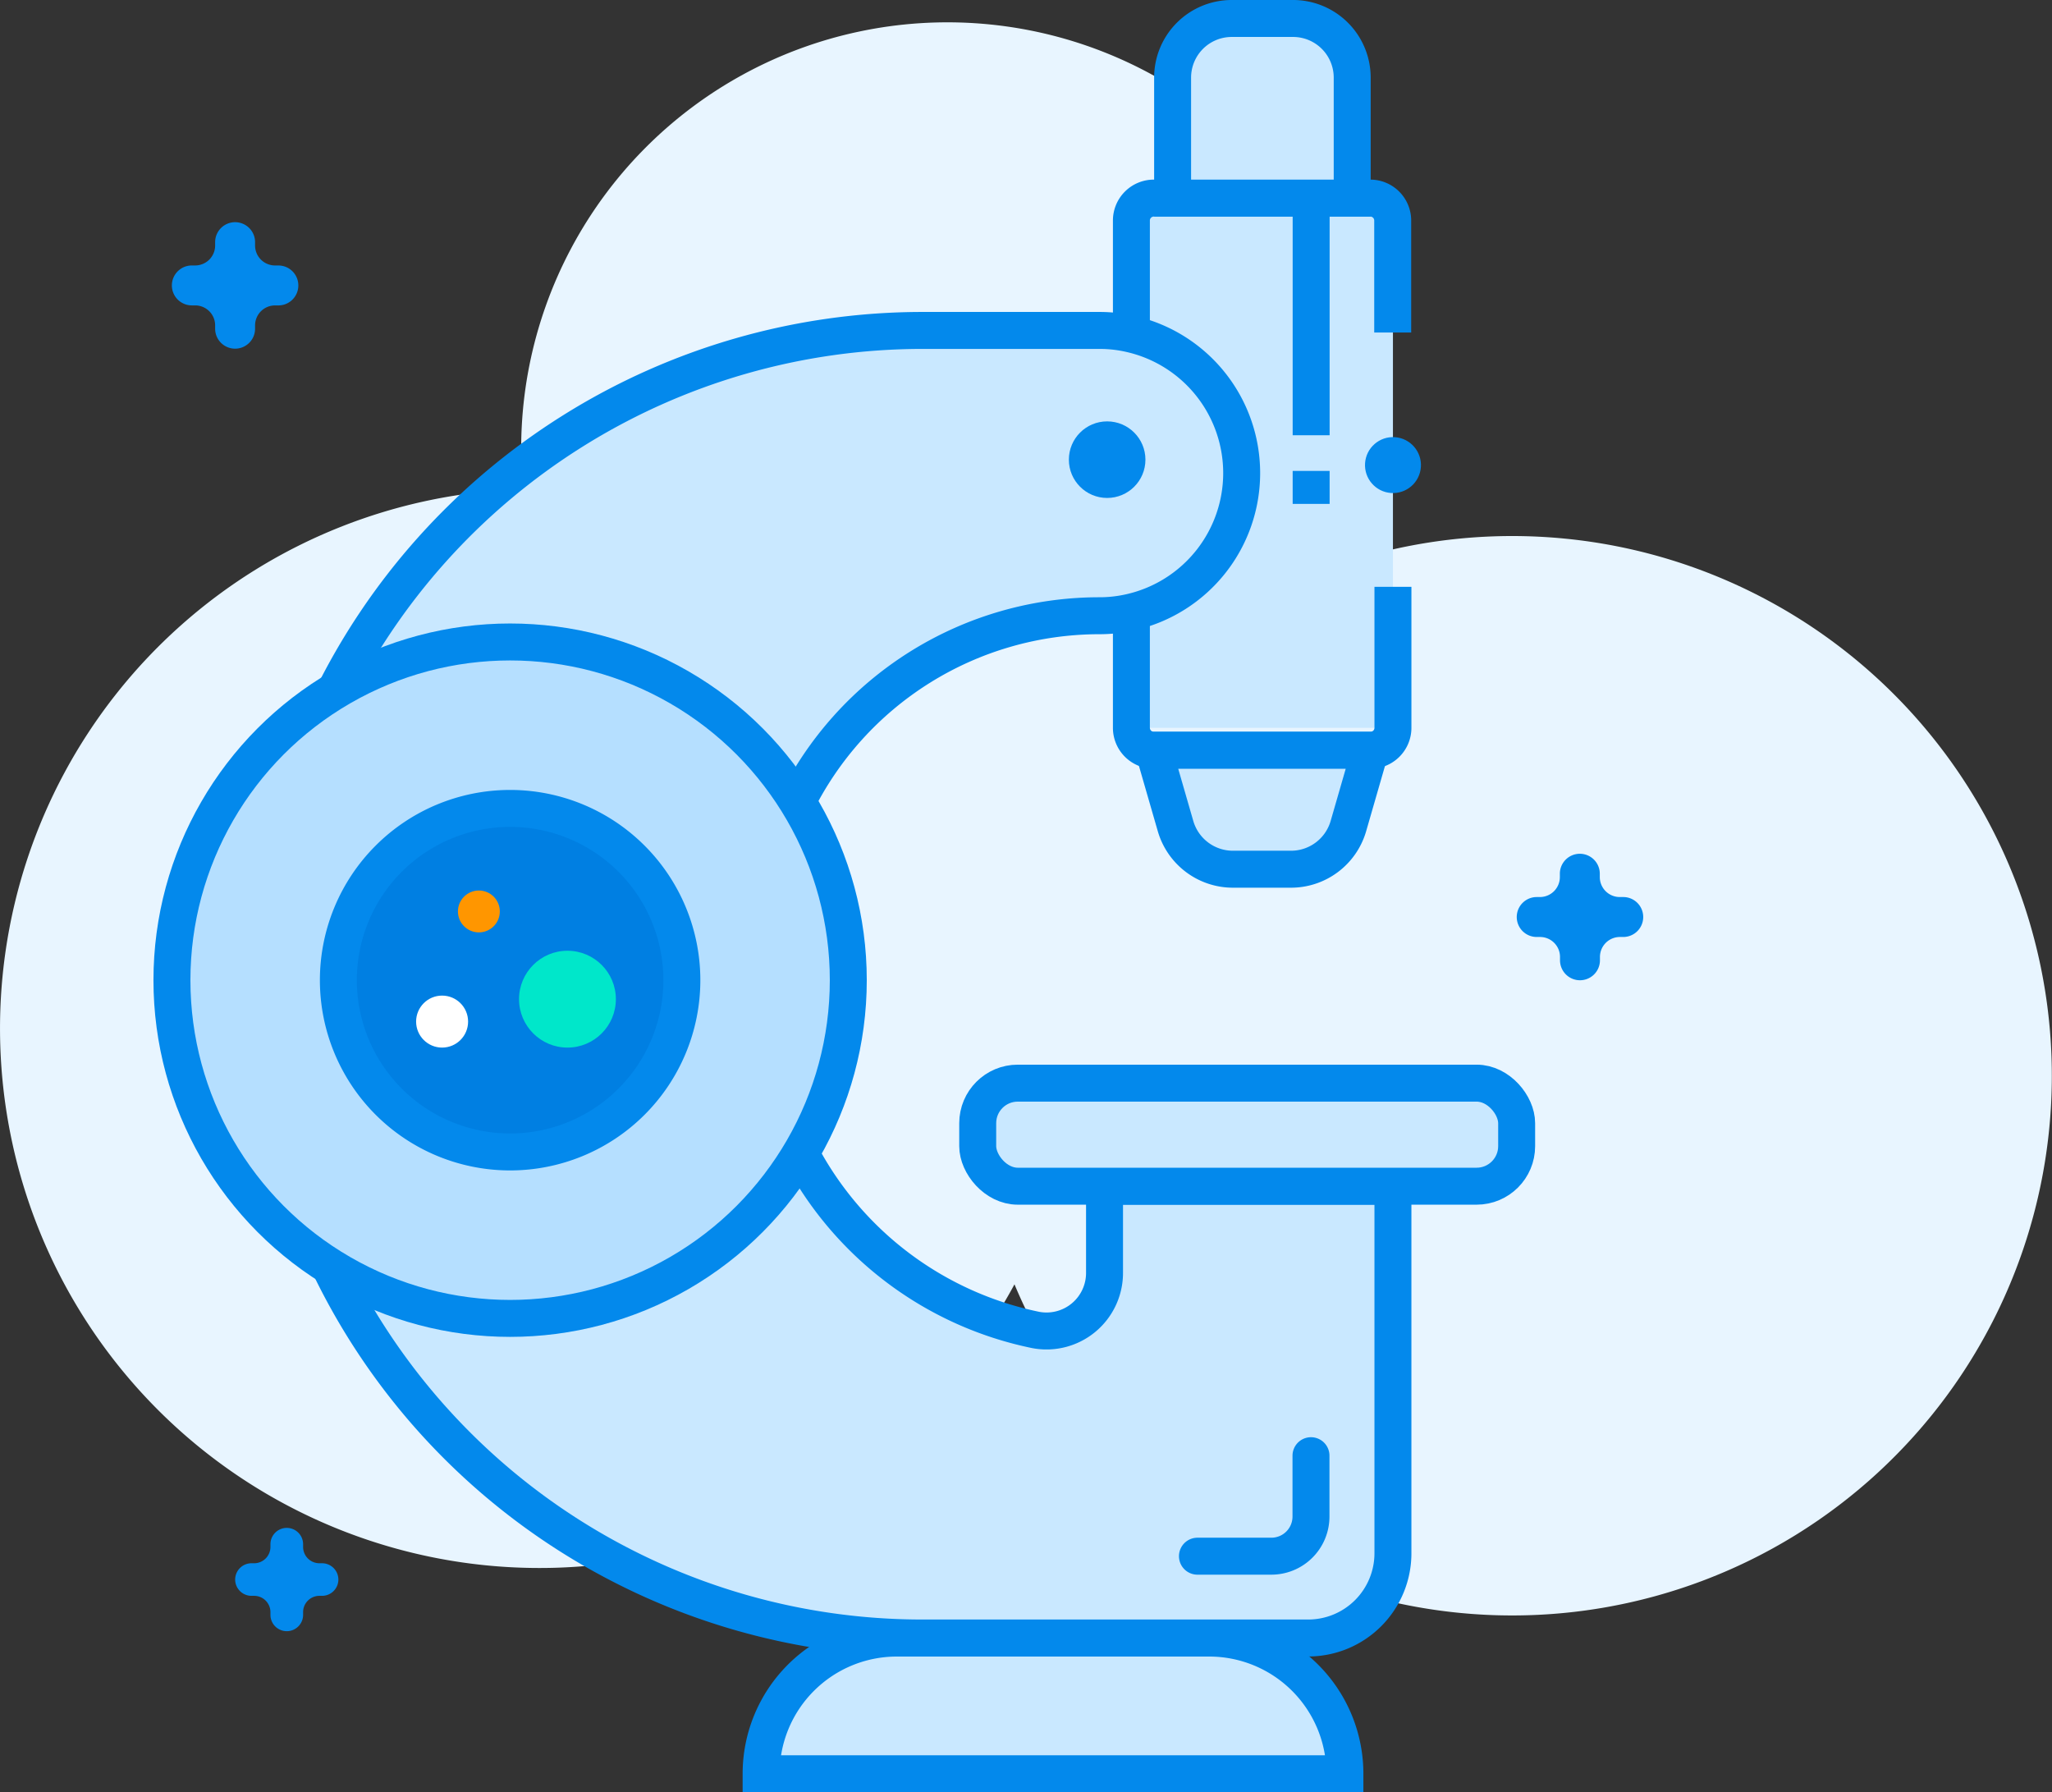 <svg xmlns="http://www.w3.org/2000/svg" width="333.132" height="290.932" viewBox="0 0 333.132 290.932">
  <rect x="0" y="0" width="333.132" height="290.932" fill="#333333" stroke="none"/>
  <g id="microscope" transform="translate(-0.106)" style="isolation: isolate">
    <g id="Layer_2" data-name="Layer 2" transform="translate(0.106 3)">
      <g id="Layer_1" data-name="Layer 1" transform="translate(0 0)">
        <path id="Path_1892" data-name="Path 1892" d="M220.8,90.44A69.2,69.2,0,1,0,85.031,79.259,87.583,87.583,0,1,0,164.8,208.337a87.609,87.609,0,1,0,56.06-117.9Z" transform="translate(-0.106 -2.856)" fill="#e8f5ff" style="mix-blend-mode: multiply;isolation: isolate"/>
        <rect id="Rectangle_400" data-name="Rectangle 400" width="42.46" height="85.306" transform="translate(183.677 29.838)" fill="#c9e8ff"/>
        <path id="Path_1893" data-name="Path 1893" d="M142.86,46.414V29.3A3.641,3.641,0,0,1,146.5,25.66H181.64a3.641,3.641,0,0,1,3.641,3.641V47.482" transform="translate(40.817 3.496)" fill="none" stroke="#0389ec" stroke-miterlimit="10" stroke-width="6"/>
        <path id="Path_1894" data-name="Path 1894" d="M185.32,74.7V97.59a3.641,3.641,0,0,1-3.68,3.641H146.5a3.641,3.641,0,0,1-3.641-3.641V77.466" transform="translate(40.817 17.554)" fill="none" stroke="#0389ec" stroke-miterlimit="10" stroke-width="6"/>
        <path id="Path_1895" data-name="Path 1895" d="M158.562,95.33h22.272l-3.551,12.3a9.7,9.7,0,0,1-9.315,7h-9.431a9.7,9.7,0,0,1-9.315-7l-3.552-12.3Z" transform="translate(41.622 23.468)" fill="#c9e8ff" stroke="#0389ec" stroke-miterlimit="10" stroke-width="6"/>
        <path id="Path_1896" data-name="Path 1896" d="M0,0H29.156V19.557a9.6,9.6,0,0,1-9.6,9.6H9.6a9.6,9.6,0,0,1-9.6-9.6Z" transform="translate(219.523 29.156) rotate(180)" fill="#c9e8ff" stroke="#0389ec" stroke-miterlimit="10" stroke-width="6"/>
        <path id="Path_1897" data-name="Path 1897" d="M41.71,164.5A106.793,106.793,0,0,0,137.9,224.847h62.661a13.754,13.754,0,0,0,13.754-13.755V151.507H167.495v14.025a9.418,9.418,0,0,1-11.168,9.315,55.828,55.828,0,0,1-38.175-28.667" transform="translate(11.82 38.045)" fill="#c9e8ff" stroke="#0389ec" stroke-miterlimit="10" stroke-width="6"/>
        <path id="Path_1899" data-name="Path 1899" d="M117.266,119.55a54.966,54.966,0,0,1,49.382-30.88,22.479,22.479,0,0,0,5.211-.6,23.16,23.16,0,0,0,0-45.111,22.478,22.478,0,0,0-5.211-.6H137.9a106.961,106.961,0,0,0-96.2,60.345h0" transform="translate(11.817 8.28)" fill="#c9e8ff" stroke="#0389ec" stroke-miterlimit="10" stroke-width="6"/>
        <circle id="Ellipse_36" data-name="Ellipse 36" cx="54.902" cy="54.902" r="54.902" transform="translate(27.913 101.209)" fill="#b5dfff" stroke="#0389ec" stroke-miterlimit="10" stroke-width="6"/>
        <path id="Path_1905" data-name="Path 1905" d="M27.882,0A27.882,27.882,0,1,1,0,27.882,27.882,27.882,0,0,1,27.882,0Z" transform="translate(54.933 128.229)" fill="#007fe2" stroke="#0389ec" stroke-width="6"/>
        <circle id="Ellipse_38" data-name="Ellipse 38" cx="6.215" cy="6.215" r="6.215" transform="translate(173.525 65.401)" fill="#0389ec"/>
        <rect id="Rectangle_401" data-name="Rectangle 401" width="87.493" height="16.727" rx="6.5" transform="translate(246.221 189.552) rotate(180)" fill="#c9e8ff" stroke="#0389ec" stroke-miterlimit="10" stroke-width="6"/>
        <path id="Path_1900" data-name="Path 1900" d="M0,0H94.776A22.028,22.028,0,0,1,72.748,22.028H22.028A22.028,22.028,0,0,1,0,0Z" transform="translate(218.339 284.932) rotate(180)" fill="#c9e8ff" stroke="#0389ec" stroke-miterlimit="10" stroke-width="6"/>
        <path id="Path_1901" data-name="Path 1901" d="M39.083,35.725h-.54A3.242,3.242,0,0,1,35.3,32.483v-.54A3.242,3.242,0,0,0,32.058,28.7h0a3.242,3.242,0,0,0-3.242,3.242v.54a3.242,3.242,0,0,1-3.242,3.242h-.54a3.242,3.242,0,0,0-3.242,3.242h0a3.242,3.242,0,0,0,3.242,3.242h.54a3.242,3.242,0,0,1,3.242,3.242v.54a3.242,3.242,0,0,0,3.242,3.242h0A3.242,3.242,0,0,0,35.3,45.993v-.54a3.242,3.242,0,0,1,3.242-3.242h.54a3.242,3.242,0,0,0,3.242-3.242h0a3.242,3.242,0,0,0-3.242-3.242Z" transform="translate(6.11 4.367)" fill="#0389ec"/>
        <path id="Path_1902" data-name="Path 1902" d="M208.747,115.405h-.54a3.242,3.242,0,0,1-3.242-3.242v-.54a3.242,3.242,0,0,0-3.242-3.242h0a3.242,3.242,0,0,0-3.242,3.242v.54a3.242,3.242,0,0,1-3.242,3.242h-.515a3.242,3.242,0,0,0-3.242,3.242h0a3.242,3.242,0,0,0,3.242,3.242h.54a3.242,3.242,0,0,1,3.242,3.242v.54a3.242,3.242,0,0,0,3.242,3.242h0a3.242,3.242,0,0,0,3.242-3.242v-.54a3.242,3.242,0,0,1,3.242-3.242h.54a3.242,3.242,0,0,0,3.242-3.242h0a3.242,3.242,0,0,0-3.268-3.242Z" transform="translate(54.754 27.209)" fill="#0389ec"/>
        <path id="Path_1903" data-name="Path 1903" d="M43.895,199.169h-.437a2.651,2.651,0,0,1-2.651-2.651v-.437a2.651,2.651,0,0,0-2.651-2.651h0a2.651,2.651,0,0,0-2.651,2.651v.437a2.651,2.651,0,0,1-2.651,2.651h-.437a2.651,2.651,0,0,0-2.638,2.715h0a2.651,2.651,0,0,0,2.638,2.573h.437a2.651,2.651,0,0,1,2.651,2.651v.437a2.651,2.651,0,0,0,2.651,2.651h0a2.65,2.65,0,0,0,2.651-2.651v-.437a2.651,2.651,0,0,1,2.651-2.651h.437a2.651,2.651,0,0,0,2.638-2.573h0a2.651,2.651,0,0,0-2.638-2.715Z" transform="translate(8.4 51.59)" fill="#0389ec"/>
        <circle id="Ellipse_39" data-name="Ellipse 39" cx="4.542" cy="4.542" r="4.542" transform="translate(221.302 76.719) rotate(-86.1)" fill="#0389ec"/>
        <line id="Line_8" data-name="Line 8" y2="38.394" transform="translate(212.858 29.259)" fill="none" stroke="#0389ec" stroke-miterlimit="10" stroke-width="6"/>
        <line id="Line_9" data-name="Line 9" y2="5.353" transform="translate(212.858 73.443)" fill="none" stroke="#0389ec" stroke-miterlimit="10" stroke-width="6"/>
        <path id="Path_1904" data-name="Path 1904" d="M169.628,184.32V194.2a6.433,6.433,0,0,1-6.433,6.433h-12" transform="translate(43.204 48.979)" fill="none" stroke="#0389ec" stroke-linecap="round" stroke-miterlimit="10" stroke-width="6"/>
      </g>
    </g>
    <circle id="Ellipse_45" data-name="Ellipse 45" cx="3.4" cy="3.4" r="3.4" transform="translate(74.449 144.553)" fill="#ff9600"/>
    <circle id="Ellipse_46" data-name="Ellipse 46" cx="7.86" cy="7.86" r="7.86" transform="translate(84.369 154.333)" fill="#00e7ca"/>
    <circle id="Ellipse_47" data-name="Ellipse 47" cx="4.22" cy="4.22" r="4.22" transform="translate(67.659 161.613)" fill="#fff"/>
  </g>
</svg>
